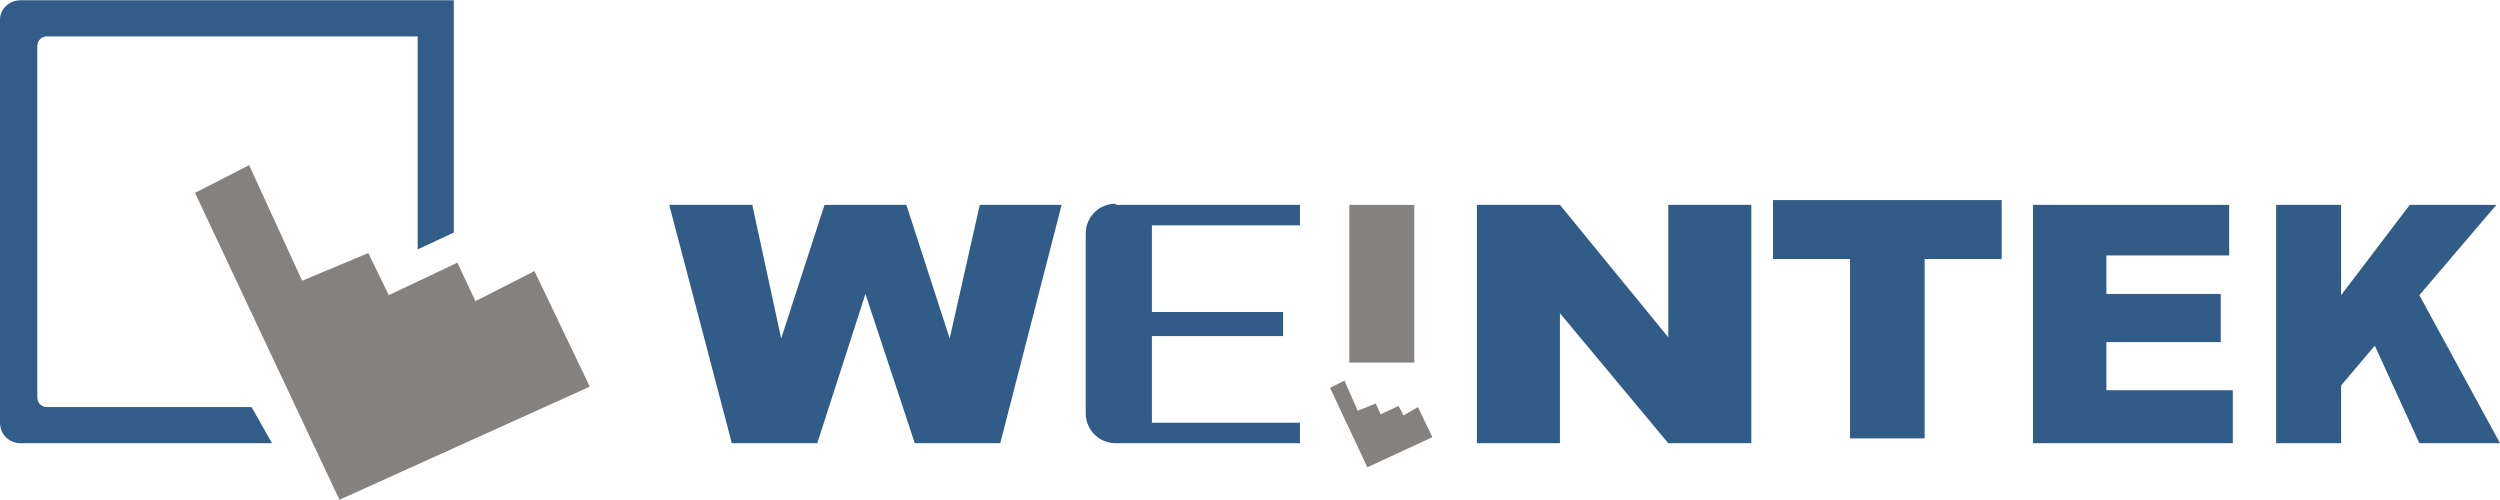 <?xml version="1.0" encoding="UTF-8"?>
<!DOCTYPE svg PUBLIC "-//W3C//DTD SVG 1.1//EN" "http://www.w3.org/Graphics/SVG/1.1/DTD/svg11.dtd">
<!-- Creator: CorelDRAW -->
<svg xmlns="http://www.w3.org/2000/svg" xml:space="preserve" width="11.814mm" height="2.363mm" version="1.1" style="shape-rendering:geometricPrecision; text-rendering:geometricPrecision; image-rendering:optimizeQuality; fill-rule:evenodd; clip-rule:evenodd"
viewBox="0 0 20.77 4.15"
 xmlns:xlink="http://www.w3.org/1999/xlink"
 xmlns:xodm="http://www.corel.com/coreldraw/odm/2003">
 <defs>
  <style type="text/css">
   <![CDATA[
    .fil1 {fill:#85817F;fill-rule:nonzero}
    .fil2 {fill:#315D88;fill-rule:nonzero}
    .fil0 {fill:#325C88;fill-rule:nonzero}
   ]]>
  </style>
 </defs>
 <g id="Layer_x0020_1">
  <polygon class="fil0" points="5.56,1.7 6.25,1.7 6.49,2.81 6.85,1.7 7.53,1.7 7.89,2.81 8.14,1.7 8.82,1.7 8.31,3.68 7.6,3.68 7.19,2.44 6.79,3.68 6.08,3.68 "/>
  <polygon class="fil0" points="12.27,1.7 12.96,1.7 13.86,2.8 13.86,1.7 14.55,1.7 14.55,3.68 13.86,3.68 12.96,2.6 12.96,3.68 12.27,3.68 "/>
  <polygon class="fil0" points="14.73,1.66 16.63,1.66 16.63,2.15 15.99,2.15 15.99,3.64 15.37,3.64 15.37,2.15 14.73,2.15 "/>
  <polygon class="fil0" points="16.89,1.7 18.52,1.7 18.52,2.12 17.5,2.12 17.5,2.44 18.45,2.44 18.45,2.84 17.5,2.84 17.5,3.24 18.55,3.24 18.55,3.68 16.89,3.68 "/>
  <polygon class="fil0" points="18.91,1.7 19.45,1.7 19.45,2.45 20.02,1.7 20.74,1.7 20.1,2.45 20.77,3.68 20.1,3.68 19.73,2.87 19.45,3.2 19.45,3.68 18.91,3.68 "/>
  <polygon class="fil1" points="11.21,3.01 11.75,3.01 11.75,1.7 11.21,1.7 "/>
  <path class="fil0" d="M9.27 1.7l1.53 0 0 0.17 -1.23 0 0 0.72 1.09 0 0 0.2 -1.09 0 0 0.72 1.23 0 0 0.17 -1.53 0c-0.14,0 -0.25,-0.11 -0.25,-0.25l0 -1.49c0,-0.14 0.11,-0.25 0.25,-0.25z"/>
  <polygon class="fil1" points="1.62,1.6 2.07,1.37 2.51,2.33 3.06,2.1 3.23,2.45 3.8,2.18 3.95,2.5 4.44,2.25 4.9,3.21 2.82,4.15 "/>
  <path class="fil2" d="M0.38 0.3l3.09 0 0 1.77 0.3 -0.14 0 -1.93 -3.6 0c-0.09,0 -0.17,0.07 -0.17,0.16l0 3.35c0,0.09 0.07,0.17 0.17,0.17l2.09 0 -0.17 -0.3 -1.7 0c-0.05,0 -0.08,-0.04 -0.08,-0.08l0 -2.92c0,-0.05 0.04,-0.08 0.08,-0.08z"/>
  <polygon class="fil1" points="11.05,3.22 11.17,3.16 11.28,3.41 11.43,3.35 11.47,3.44 11.62,3.37 11.66,3.45 11.78,3.38 11.9,3.63 11.36,3.88 "/>
 </g>
</svg>
